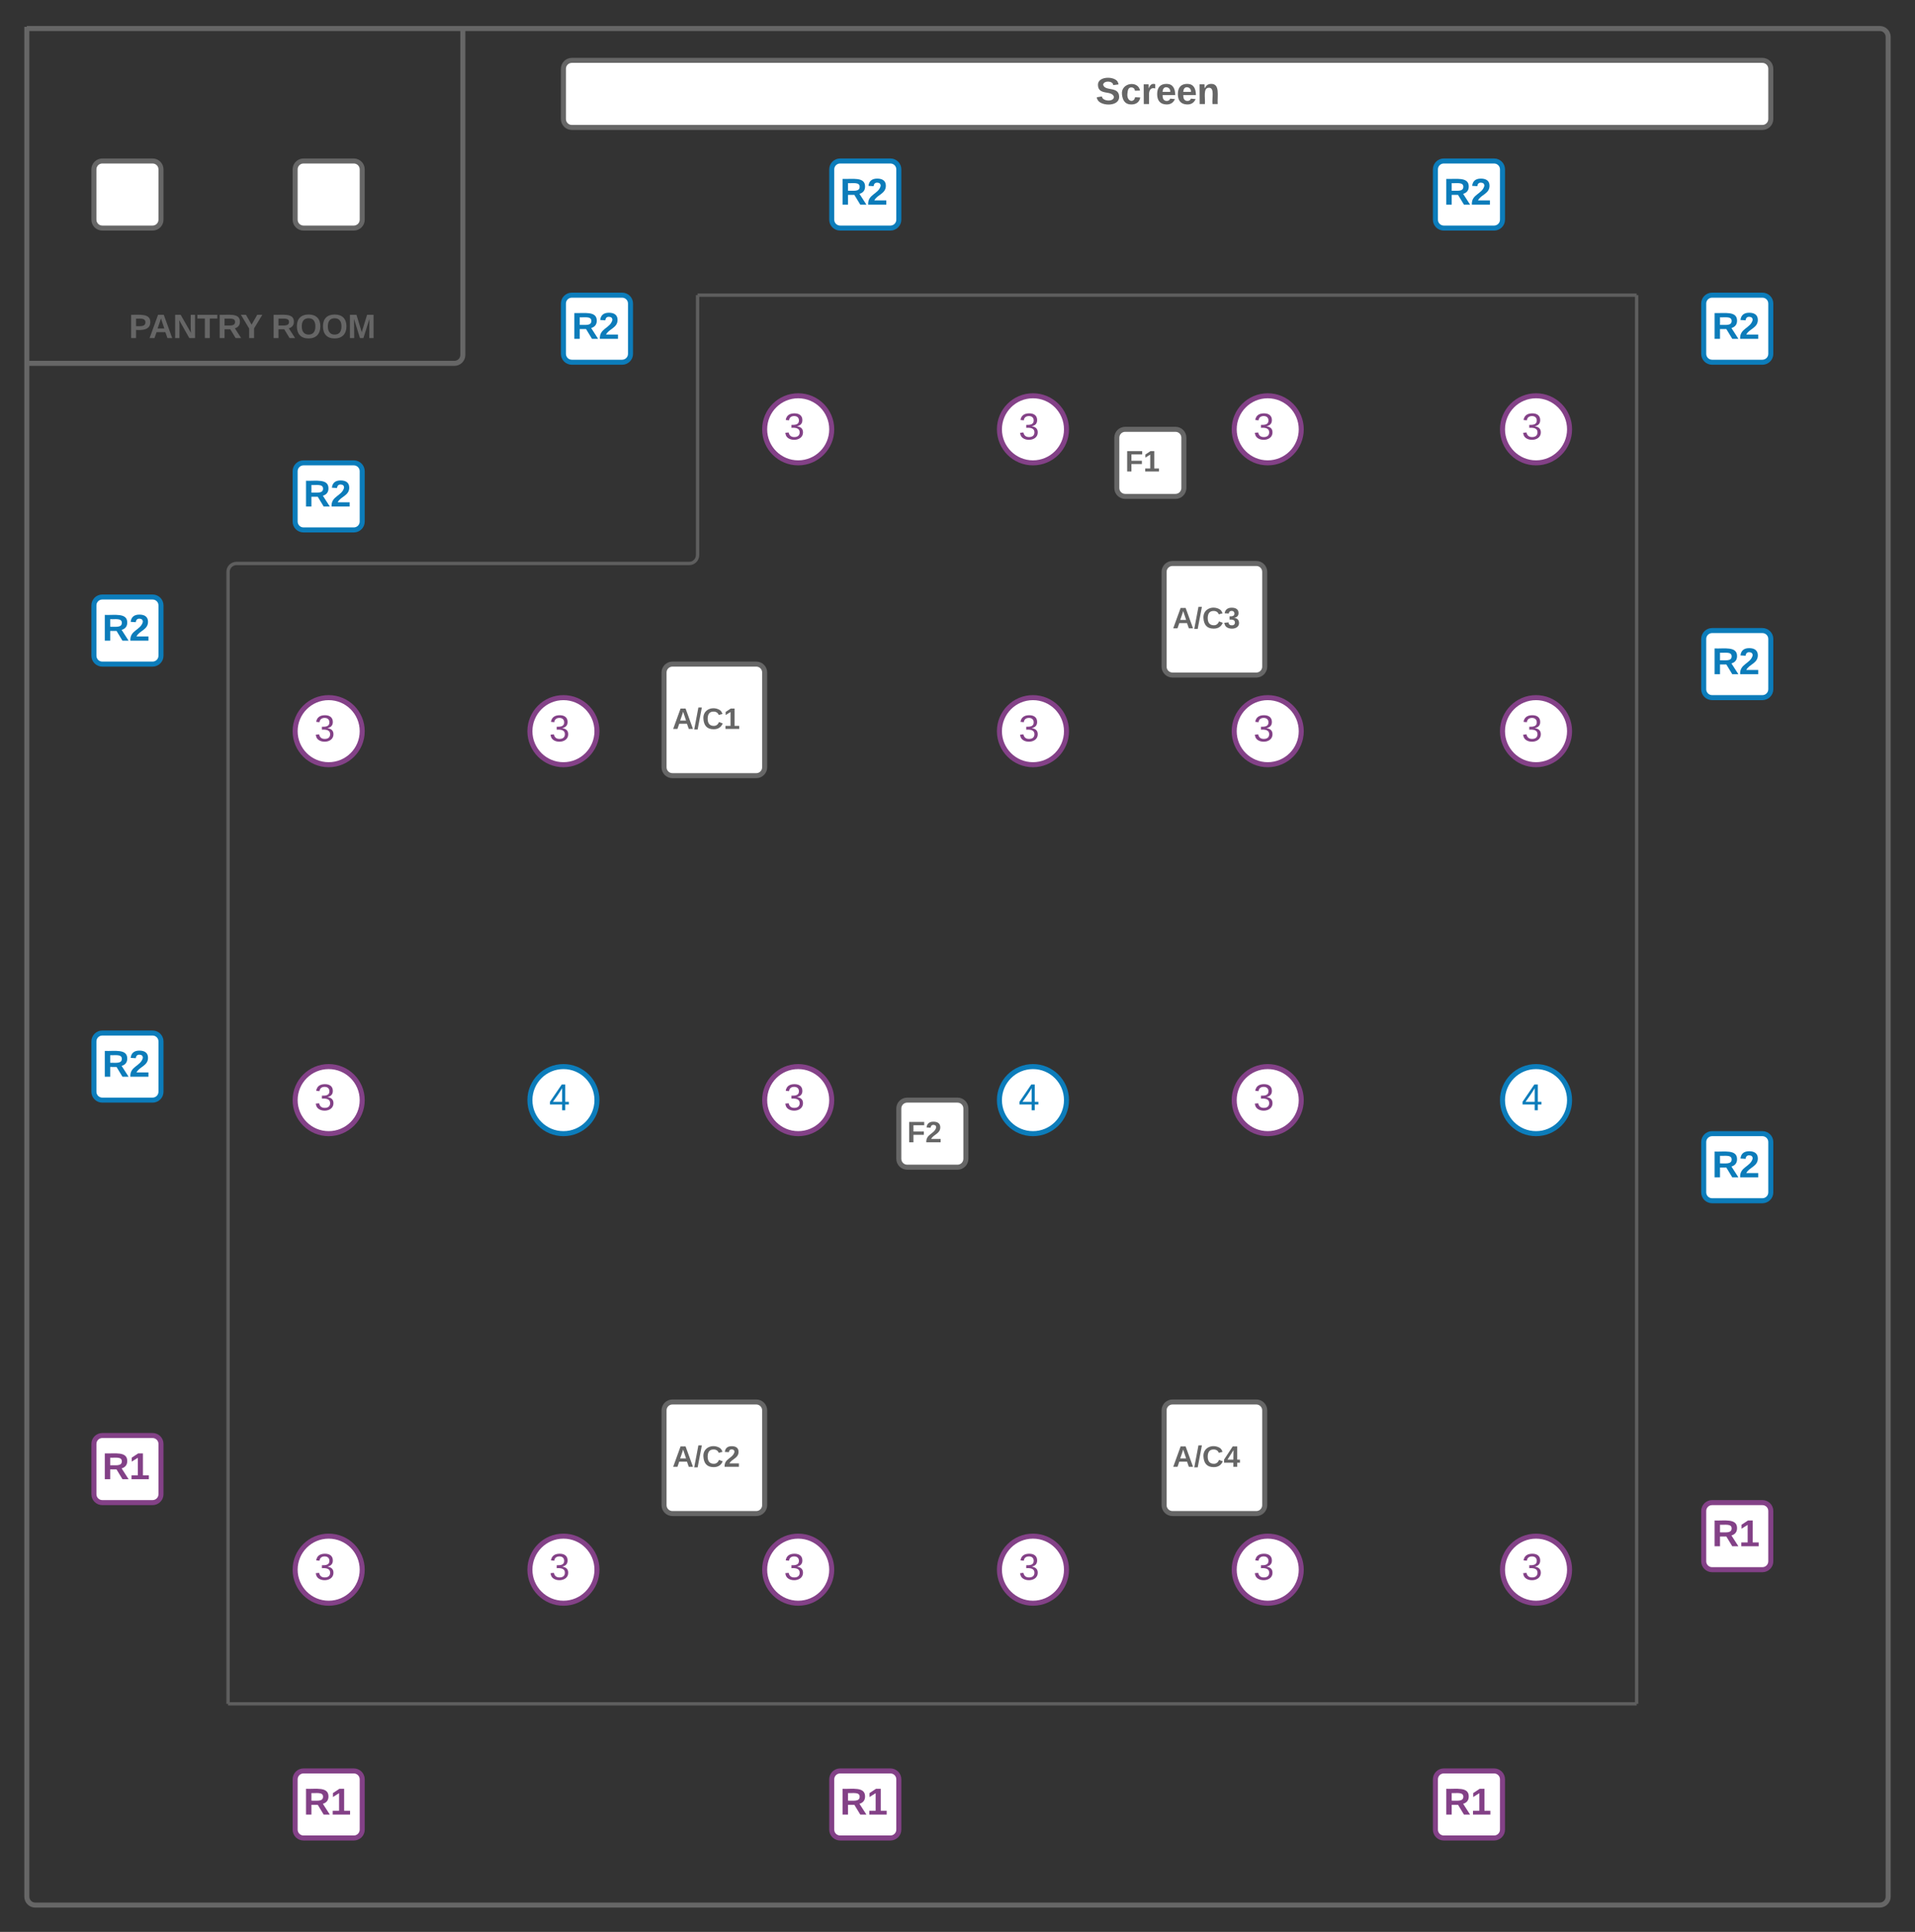 <svg xmlns="http://www.w3.org/2000/svg" xmlns:xlink="http://www.w3.org/1999/xlink" xmlns:lucid="lucid" width="1142" height="1152"><rect width="100%" height="100%" fill="#333333" stroke="none"/><g transform="translate(-464 -304)" lucid:page-tab-id="oGPrLqzmyA~k"><path d="M520 1165c0-2.76 2.24-5 5-5h30c2.76 0 5 2.24 5 5v30c0 2.76-2.24 5-5 5h-30c-2.76 0-5-2.24-5-5z" stroke="#834187" stroke-width="3" fill="#fff"/><use xlink:href="#a" transform="matrix(1,0,0,1,525,1165) translate(0 21.044)"/><path d="M520 925c0-2.76 2.24-5 5-5h30c2.76 0 5 2.24 5 5v30c0 2.76-2.24 5-5 5h-30c-2.76 0-5-2.24-5-5z" stroke="#0c7cba" stroke-width="3" fill="#fff"/><use xlink:href="#b" transform="matrix(1,0,0,1,525,925) translate(0 21.044)"/><path d="M520 665c0-2.76 2.24-5 5-5h30c2.76 0 5 2.24 5 5v30c0 2.76-2.24 5-5 5h-30c-2.76 0-5-2.24-5-5z" stroke="#0c7cba" stroke-width="3" fill="#fff"/><use xlink:href="#b" transform="matrix(1,0,0,1,525,665) translate(0 21.044)"/><path d="M640 585c0-2.76 2.24-5 5-5h30c2.76 0 5 2.24 5 5v30c0 2.76-2.24 5-5 5h-30c-2.76 0-5-2.24-5-5z" stroke="#0c7cba" stroke-width="3" fill="#fff"/><use xlink:href="#b" transform="matrix(1,0,0,1,645,585) translate(0 21.044)"/><path d="M960 405c0-2.76 2.24-5 5-5h30c2.76 0 5 2.24 5 5v30c0 2.76-2.24 5-5 5h-30c-2.76 0-5-2.24-5-5z" stroke="#0c7cba" stroke-width="3" fill="#fff"/><use xlink:href="#b" transform="matrix(1,0,0,1,965,405) translate(0 21.044)"/><path d="M1480 485c0-2.76 2.24-5 5-5h30c2.76 0 5 2.24 5 5v30c0 2.76-2.24 5-5 5h-30c-2.76 0-5-2.24-5-5z" stroke="#0c7cba" stroke-width="3" fill="#fff"/><use xlink:href="#b" transform="matrix(1,0,0,1,1485,485) translate(0 21.044)"/><path d="M800 485c0-2.76 2.24-5 5-5h30c2.76 0 5 2.24 5 5v30c0 2.76-2.24 5-5 5h-30c-2.76 0-5-2.24-5-5z" stroke="#0c7cba" stroke-width="3" fill="#fff"/><use xlink:href="#b" transform="matrix(1,0,0,1,805,485) translate(0 21.044)"/><path d="M1320 405c0-2.76 2.24-5 5-5h30c2.76 0 5 2.24 5 5v30c0 2.76-2.24 5-5 5h-30c-2.76 0-5-2.24-5-5z" stroke="#0c7cba" stroke-width="3" fill="#fff"/><use xlink:href="#b" transform="matrix(1,0,0,1,1325,405) translate(0 21.044)"/><path d="M1320 1365c0-2.76 2.24-5 5-5h30c2.76 0 5 2.24 5 5v30c0 2.76-2.24 5-5 5h-30c-2.76 0-5-2.24-5-5z" stroke="#834187" stroke-width="3" fill="#fff"/><use xlink:href="#a" transform="matrix(1,0,0,1,1325,1365) translate(0 21.044)"/><path d="M1480 1205c0-2.76 2.24-5 5-5h30c2.76 0 5 2.24 5 5v30c0 2.76-2.24 5-5 5h-30c-2.76 0-5-2.24-5-5z" stroke="#834187" stroke-width="3" fill="#fff"/><use xlink:href="#a" transform="matrix(1,0,0,1,1485,1205) translate(0 21.044)"/><path d="M1480 985c0-2.76 2.24-5 5-5h30c2.76 0 5 2.24 5 5v30c0 2.76-2.24 5-5 5h-30c-2.76 0-5-2.24-5-5z" stroke="#0c7cba" stroke-width="3" fill="#fff"/><use xlink:href="#b" transform="matrix(1,0,0,1,1485,985) translate(0 21.044)"/><path d="M1480 685c0-2.76 2.24-5 5-5h30c2.76 0 5 2.24 5 5v30c0 2.76-2.24 5-5 5h-30c-2.76 0-5-2.24-5-5z" stroke="#0c7cba" stroke-width="3" fill="#fff"/><use xlink:href="#b" transform="matrix(1,0,0,1,1485,685) translate(0 21.044)"/><path d="M640 1365c0-2.76 2.24-5 5-5h30c2.76 0 5 2.24 5 5v30c0 2.76-2.24 5-5 5h-30c-2.76 0-5-2.24-5-5z" stroke="#834187" stroke-width="3" fill="#fff"/><use xlink:href="#a" transform="matrix(1,0,0,1,645,1365) translate(0 21.044)"/><path d="M960 1365c0-2.76 2.24-5 5-5h30c2.76 0 5 2.24 5 5v30c0 2.76-2.24 5-5 5h-30c-2.76 0-5-2.24-5-5z" stroke="#834187" stroke-width="3" fill="#fff"/><use xlink:href="#a" transform="matrix(1,0,0,1,965,1365) translate(0 21.044)"/><path d="M680 1240c0 11.05-8.95 20-20 20s-20-8.95-20-20 8.95-20 20-20 20 8.95 20 20z" stroke="#834187" stroke-width="3" fill="#fff"/><use xlink:href="#c" transform="matrix(1,0,0,1,645,1225) translate(6.454 21.044)"/><path d="M820 1240c0 11.05-8.95 20-20 20s-20-8.95-20-20 8.95-20 20-20 20 8.95 20 20z" stroke="#834187" stroke-width="3" fill="#fff"/><use xlink:href="#c" transform="matrix(1,0,0,1,785,1225) translate(6.454 21.044)"/><path d="M960 1240c0 11.05-8.95 20-20 20s-20-8.95-20-20 8.95-20 20-20 20 8.95 20 20z" stroke="#834187" stroke-width="3" fill="#fff"/><use xlink:href="#c" transform="matrix(1,0,0,1,925,1225) translate(6.454 21.044)"/><path d="M1100 1240c0 11.05-8.95 20-20 20s-20-8.95-20-20 8.95-20 20-20 20 8.95 20 20z" stroke="#834187" stroke-width="3" fill="#fff"/><use xlink:href="#c" transform="matrix(1,0,0,1,1065,1225) translate(6.454 21.044)"/><path d="M1240 1240c0 11.05-8.95 20-20 20s-20-8.95-20-20 8.95-20 20-20 20 8.95 20 20z" stroke="#834187" stroke-width="3" fill="#fff"/><use xlink:href="#c" transform="matrix(1,0,0,1,1205,1225) translate(6.454 21.044)"/><path d="M1400 1240c0 11.05-8.95 20-20 20s-20-8.95-20-20 8.95-20 20-20 20 8.95 20 20z" stroke="#834187" stroke-width="3" fill="#fff"/><use xlink:href="#c" transform="matrix(1,0,0,1,1365,1225) translate(6.454 21.044)"/><path d="M680 960c0 11.05-8.95 20-20 20s-20-8.95-20-20 8.95-20 20-20 20 8.95 20 20z" stroke="#834187" stroke-width="3" fill="#fff"/><use xlink:href="#c" transform="matrix(1,0,0,1,645,945) translate(6.454 21.044)"/><path d="M820 960c0 11.05-8.95 20-20 20s-20-8.95-20-20 8.95-20 20-20 20 8.95 20 20z" stroke="#0c7cba" stroke-width="3" fill="#fff"/><use xlink:href="#d" transform="matrix(1,0,0,1,785,945) translate(6.454 21.044)"/><path d="M960 960c0 11.05-8.95 20-20 20s-20-8.95-20-20 8.95-20 20-20 20 8.95 20 20z" stroke="#834187" stroke-width="3" fill="#fff"/><use xlink:href="#c" transform="matrix(1,0,0,1,925,945) translate(6.454 21.044)"/><path d="M1100 960c0 11.05-8.95 20-20 20s-20-8.95-20-20 8.95-20 20-20 20 8.95 20 20z" stroke="#0c7cba" stroke-width="3" fill="#fff"/><use xlink:href="#d" transform="matrix(1,0,0,1,1065,945) translate(6.454 21.044)"/><path d="M1240 960c0 11.05-8.95 20-20 20s-20-8.95-20-20 8.95-20 20-20 20 8.95 20 20z" stroke="#834187" stroke-width="3" fill="#fff"/><use xlink:href="#c" transform="matrix(1,0,0,1,1205,945) translate(6.454 21.044)"/><path d="M1400 960c0 11.05-8.95 20-20 20s-20-8.95-20-20 8.95-20 20-20 20 8.95 20 20z" stroke="#0c7cba" stroke-width="3" fill="#fff"/><use xlink:href="#d" transform="matrix(1,0,0,1,1365,945) translate(6.454 21.044)"/><path d="M680 740c0 11.05-8.95 20-20 20s-20-8.95-20-20 8.95-20 20-20 20 8.95 20 20z" stroke="#834187" stroke-width="3" fill="#fff"/><use xlink:href="#c" transform="matrix(1,0,0,1,645,725) translate(6.454 21.044)"/><path d="M820 740c0 11.05-8.95 20-20 20s-20-8.95-20-20 8.95-20 20-20 20 8.95 20 20z" stroke="#834187" stroke-width="3" fill="#fff"/><use xlink:href="#c" transform="matrix(1,0,0,1,785,725) translate(6.454 21.044)"/><path d="M1100 740c0 11.05-8.95 20-20 20s-20-8.95-20-20 8.95-20 20-20 20 8.95 20 20z" stroke="#834187" stroke-width="3" fill="#fff"/><use xlink:href="#c" transform="matrix(1,0,0,1,1065,725) translate(6.454 21.044)"/><path d="M1240 740c0 11.05-8.95 20-20 20s-20-8.95-20-20 8.95-20 20-20 20 8.95 20 20z" stroke="#834187" stroke-width="3" fill="#fff"/><use xlink:href="#c" transform="matrix(1,0,0,1,1205,725) translate(6.454 21.044)"/><path d="M1400 740c0 11.05-8.95 20-20 20s-20-8.95-20-20 8.95-20 20-20 20 8.95 20 20z" stroke="#834187" stroke-width="3" fill="#fff"/><use xlink:href="#c" transform="matrix(1,0,0,1,1365,725) translate(6.454 21.044)"/><path d="M960 560c0 11.05-8.95 20-20 20s-20-8.95-20-20 8.95-20 20-20 20 8.95 20 20z" stroke="#834187" stroke-width="3" fill="#fff"/><use xlink:href="#c" transform="matrix(1,0,0,1,925,545) translate(6.454 21.044)"/><path d="M1100 560c0 11.05-8.95 20-20 20s-20-8.95-20-20 8.95-20 20-20 20 8.95 20 20z" stroke="#834187" stroke-width="3" fill="#fff"/><use xlink:href="#c" transform="matrix(1,0,0,1,1065,545) translate(6.454 21.044)"/><path d="M1240 560c0 11.05-8.95 20-20 20s-20-8.95-20-20 8.95-20 20-20 20 8.95 20 20z" stroke="#834187" stroke-width="3" fill="#fff"/><use xlink:href="#c" transform="matrix(1,0,0,1,1205,545) translate(6.454 21.044)"/><path d="M1400 560c0 11.05-8.95 20-20 20s-20-8.95-20-20 8.95-20 20-20 20 8.95 20 20z" stroke="#834187" stroke-width="3" fill="#fff"/><use xlink:href="#c" transform="matrix(1,0,0,1,1365,545) translate(6.454 21.044)"/><path d="M520 405c0-2.76 2.24-5 5-5h30c2.76 0 5 2.24 5 5v30c0 2.76-2.24 5-5 5h-30c-2.76 0-5-2.24-5-5zM640 405c0-2.76 2.24-5 5-5h30c2.76 0 5 2.24 5 5v30c0 2.76-2.24 5-5 5h-30c-2.76 0-5-2.24-5-5zM860 705c0-2.76 2.24-5 5-5h50c2.76 0 5 2.24 5 5v56.53c0 2.76-2.24 5-5 5h-50c-2.76 0-5-2.24-5-5z" stroke="#666" stroke-width="3" fill="#fff"/><use xlink:href="#e" transform="matrix(1,0,0,1,865,705) translate(0 33.656)"/><path d="M1158.2 645c0-2.76 2.25-5 5-5h50c2.77 0 5 2.24 5 5v56.53c0 2.76-2.23 5-5 5h-50c-2.75 0-5-2.24-5-5z" stroke="#666" stroke-width="3" fill="#fff"/><use xlink:href="#f" transform="matrix(1,0,0,1,1163.208,645) translate(0 33.656)"/><path d="M1158.2 1145c0-2.76 2.25-5 5-5h50c2.77 0 5 2.24 5 5v56.53c0 2.76-2.23 5-5 5h-50c-2.75 0-5-2.24-5-5z" stroke="#666" stroke-width="3" fill="#fff"/><use xlink:href="#g" transform="matrix(1,0,0,1,1163.208,1145) translate(0 33.656)"/><path d="M860 1145c0-2.76 2.24-5 5-5h50c2.76 0 5 2.24 5 5v56.53c0 2.76-2.24 5-5 5h-50c-2.76 0-5-2.24-5-5z" stroke="#666" stroke-width="3" fill="#fff"/><use xlink:href="#h" transform="matrix(1,0,0,1,865,1145) translate(0 33.656)"/><path d="M881 480h558M881.03 480H880M1438.97 480h1.03M1440 481v838M1440 481.03V480M1440 1318.97v1.03M601 1320h838M601.03 1320H600M1438.97 1320h1.03M880 481v154c0 2.76-2.24 5-5 5H605c-2.76 0-5 2.24-5 5v674M880 481.03V480M600 1318.97v1.03" stroke="#5e5e5e" stroke-width="2" fill="none"/><path d="M480 321.5V1435c0 2.76 2.24 5 5 5h1100c2.76 0 5-2.24 5-5V326c0-2.76-2.24-5-5-5H481.5M480 321.54V320M481.54 321H480" stroke="#666" stroke-width="3" fill="none"/><path d="M740 322.5v193.16c0 2.76-2.24 5-5 5H481.5M740 322.54V321M481.54 520.66H480" stroke="#666" stroke-width="3" fill="none"/><path d="M800 345c0-2.76 2.24-5 5-5h710c2.76 0 5 2.24 5 5v30c0 2.76-2.24 5-5 5H805c-2.76 0-5-2.24-5-5z" stroke="#666" stroke-width="3" fill="#fff"/><use xlink:href="#i" transform="matrix(1,0,0,1,805,345) translate(312.394 21.044)"/><path d="M1130 565c0-2.76 2.24-5 5-5h30c2.76 0 5 2.24 5 5v30c0 2.76-2.24 5-5 5h-30c-2.76 0-5-2.24-5-5z" stroke="#666" stroke-width="3" fill="#fff"/><use xlink:href="#j" transform="matrix(1,0,0,1,1135,565) translate(0 20.156)"/><path d="M1000 965c0-2.76 2.24-5 5-5h30c2.76 0 5 2.24 5 5v30c0 2.76-2.24 5-5 5h-30c-2.76 0-5-2.24-5-5z" stroke="#666" stroke-width="3" fill="#fff"/><use xlink:href="#k" transform="matrix(1,0,0,1,1005,965) translate(0 20.156)"/><path d="M520 485c0-2.76 2.24-5 5-5h190c2.76 0 5 2.24 5 5v30c0 2.76-2.24 5-5 5H525c-2.76 0-5-2.24-5-5z" stroke="#000" stroke-opacity="0" fill="#fff" fill-opacity="0"/><use xlink:href="#l" transform="matrix(1,0,0,1,525,485) translate(15.872 20.6)"/><use xlink:href="#m" transform="matrix(1,0,0,1,525,485) translate(100.817 20.6)"/><defs><path fill="#834187" d="M240-174c0 40-23 61-54 70L253 0h-59l-57-94H76V0H24v-248c93 4 217-23 216 74zM76-134c48-2 112 12 112-38 0-48-66-32-112-35v73" id="n"/><path fill="#834187" d="M23 0v-37h61v-169l-59 37v-38l62-41h46v211h57V0H23" id="o"/><g id="a"><use transform="matrix(0.062,0,0,0.062,0,0)" xlink:href="#n"/><use transform="matrix(0.062,0,0,0.062,15.988,0)" xlink:href="#o"/></g><path fill="#0c7cba" d="M240-174c0 40-23 61-54 70L253 0h-59l-57-94H76V0H24v-248c93 4 217-23 216 74zM76-134c48-2 112 12 112-38 0-48-66-32-112-35v73" id="p"/><path fill="#0c7cba" d="M182-182c0 78-84 86-111 141h115V0H12c-6-101 99-100 120-180 1-22-12-31-33-32-23 0-32 14-35 34l-49-3c5-45 32-70 84-70 51 0 83 22 83 69" id="q"/><g id="b"><use transform="matrix(0.062,0,0,0.062,0,0)" xlink:href="#p"/><use transform="matrix(0.062,0,0,0.062,15.988,0)" xlink:href="#q"/></g><path fill="#834187" d="M126-127c33 6 58 20 58 59 0 88-139 92-164 29-3-8-5-16-6-25l32-3c6 27 21 44 54 44 32 0 52-15 52-46 0-38-36-46-79-43v-28c39 1 72-4 72-42 0-27-17-43-46-43-28 0-47 15-49 41l-32-3c6-42 35-63 81-64 48-1 79 21 79 65 0 36-21 52-52 59" id="r"/><use transform="matrix(0.062,0,0,0.062,0,0)" xlink:href="#r" id="c"/><path fill="#0c7cba" d="M155-56V0h-30v-56H8v-25l114-167h33v167h35v25h-35zm-30-156c-27 46-58 90-88 131h88v-131" id="s"/><use transform="matrix(0.062,0,0,0.062,0,0)" xlink:href="#s" id="d"/><path fill="#666" d="M199 0l-22-63H83L61 0H9l90-248h61L250 0h-51zm-33-102l-36-108c-10 38-24 72-36 108h72" id="t"/><path fill="#666" d="M4 7l51-268h42L46 7H4" id="u"/><path fill="#666" d="M67-125c0 53 21 87 73 88 37 1 54-22 65-47l45 17C233-25 199 4 140 4 58 4 20-42 15-125 8-235 124-281 211-232c18 10 29 29 36 50l-46 12c-8-25-30-41-62-41-52 0-71 34-72 86" id="v"/><path fill="#666" d="M23 0v-37h61v-169l-59 37v-38l62-41h46v211h57V0H23" id="w"/><g id="e"><use transform="matrix(0.049,0,0,0.049,0,0)" xlink:href="#t"/><use transform="matrix(0.049,0,0,0.049,12.79,0)" xlink:href="#u"/><use transform="matrix(0.049,0,0,0.049,17.728,0)" xlink:href="#v"/><use transform="matrix(0.049,0,0,0.049,30.519,0)" xlink:href="#w"/></g><path fill="#666" d="M128-127c34 4 56 21 59 58 7 91-148 94-172 28-4-9-6-17-7-26l51-5c1 24 16 35 40 36 23 0 39-12 38-36-1-31-31-36-65-34v-40c32 2 59-3 59-33 0-20-13-33-34-33s-33 13-35 32l-50-3c6-44 37-68 86-68 50 0 83 20 83 66 0 35-22 52-53 58" id="x"/><g id="f"><use transform="matrix(0.049,0,0,0.049,0,0)" xlink:href="#t"/><use transform="matrix(0.049,0,0,0.049,12.79,0)" xlink:href="#u"/><use transform="matrix(0.049,0,0,0.049,17.728,0)" xlink:href="#v"/><use transform="matrix(0.049,0,0,0.049,30.519,0)" xlink:href="#x"/></g><path fill="#666" d="M165-50V0h-47v-50H5v-38l105-160h55v161h33v37h-33zm-47-37l2-116L46-87h72" id="y"/><g id="g"><use transform="matrix(0.049,0,0,0.049,0,0)" xlink:href="#t"/><use transform="matrix(0.049,0,0,0.049,12.79,0)" xlink:href="#u"/><use transform="matrix(0.049,0,0,0.049,17.728,0)" xlink:href="#v"/><use transform="matrix(0.049,0,0,0.049,30.519,0)" xlink:href="#y"/></g><path fill="#666" d="M182-182c0 78-84 86-111 141h115V0H12c-6-101 99-100 120-180 1-22-12-31-33-32-23 0-32 14-35 34l-49-3c5-45 32-70 84-70 51 0 83 22 83 69" id="z"/><g id="h"><use transform="matrix(0.049,0,0,0.049,0,0)" xlink:href="#t"/><use transform="matrix(0.049,0,0,0.049,12.79,0)" xlink:href="#u"/><use transform="matrix(0.049,0,0,0.049,17.728,0)" xlink:href="#v"/><use transform="matrix(0.049,0,0,0.049,30.519,0)" xlink:href="#z"/></g><path fill="#666" d="M169-182c-1-43-94-46-97-3 18 66 151 10 154 114 3 95-165 93-204 36-6-8-10-19-12-30l50-8c3 46 112 56 116 5-17-69-150-10-154-114-4-87 153-88 188-35 5 8 8 18 10 28" id="A"/><path fill="#666" d="M190-63c-7 42-38 67-86 67-59 0-84-38-90-98-12-110 154-137 174-36l-49 2c-2-19-15-32-35-32-30 0-35 28-38 64-6 74 65 87 74 30" id="B"/><path fill="#666" d="M135-150c-39-12-60 13-60 57V0H25l-1-190h47c2 13-1 29 3 40 6-28 27-53 61-41v41" id="C"/><path fill="#666" d="M185-48c-13 30-37 53-82 52C43 2 14-33 14-96s30-98 90-98c62 0 83 45 84 108H66c0 31 8 55 39 56 18 0 30-7 34-22zm-45-69c5-46-57-63-70-21-2 6-4 13-4 21h74" id="D"/><path fill="#666" d="M135-194c87-1 58 113 63 194h-50c-7-57 23-157-34-157-59 0-34 97-39 157H25l-1-190h47c2 12-1 28 3 38 12-26 28-41 61-42" id="E"/><g id="i"><use transform="matrix(0.062,0,0,0.062,0,0)" xlink:href="#A"/><use transform="matrix(0.062,0,0,0.062,14.815,0)" xlink:href="#B"/><use transform="matrix(0.062,0,0,0.062,27.16,0)" xlink:href="#C"/><use transform="matrix(0.062,0,0,0.062,35.802,0)" xlink:href="#D"/><use transform="matrix(0.062,0,0,0.062,48.148,0)" xlink:href="#D"/><use transform="matrix(0.062,0,0,0.062,60.494,0)" xlink:href="#E"/></g><path fill="#666" d="M76-208v77h127v40H76V0H24v-248h183v40H76" id="F"/><g id="j"><use transform="matrix(0.049,0,0,0.049,0,0)" xlink:href="#F"/><use transform="matrix(0.049,0,0,0.049,10.815,0)" xlink:href="#w"/></g><g id="k"><use transform="matrix(0.049,0,0,0.049,0,0)" xlink:href="#F"/><use transform="matrix(0.049,0,0,0.049,10.815,0)" xlink:href="#z"/></g><path fill="#666" d="M24-248c93 1 206-16 204 79-1 75-69 88-152 82V0H24v-248zm52 121c47 0 100 7 100-41 0-47-54-39-100-39v80" id="G"/><path fill="#666" d="M175 0L67-191c6 58 2 128 3 191H24v-248h59L193-55c-6-58-2-129-3-193h46V0h-61" id="H"/><path fill="#666" d="M136-208V0H84v-208H4v-40h212v40h-80" id="I"/><path fill="#666" d="M240-174c0 40-23 61-54 70L253 0h-59l-57-94H76V0H24v-248c93 4 217-23 216 74zM76-134c48-2 112 12 112-38 0-48-66-32-112-35v73" id="J"/><path fill="#666" d="M146-102V0H94v-102L6-248h54l60 105 60-105h54" id="K"/><g id="l"><use transform="matrix(0.056,0,0,0.056,0,0)" xlink:href="#G"/><use transform="matrix(0.056,0,0,0.056,11.833,0)" xlink:href="#t"/><use transform="matrix(0.056,0,0,0.056,26.222,0)" xlink:href="#H"/><use transform="matrix(0.056,0,0,0.056,40.611,0)" xlink:href="#I"/><use transform="matrix(0.056,0,0,0.056,52.778,0)" xlink:href="#J"/><use transform="matrix(0.056,0,0,0.056,66.444,0)" xlink:href="#K"/></g><path fill="#666" d="M140-251c80 0 125 45 125 126S219 4 139 4C58 4 15-44 15-125s44-126 125-126zm-1 214c52 0 73-35 73-88 0-50-21-86-72-86-52 0-73 35-73 86s22 88 72 88" id="L"/><path fill="#666" d="M230 0l2-204L168 0h-37L68-204 70 0H24v-248h70l56 185 57-185h69V0h-46" id="M"/><g id="m"><use transform="matrix(0.056,0,0,0.056,0,0)" xlink:href="#J"/><use transform="matrix(0.056,0,0,0.056,14.389,0)" xlink:href="#L"/><use transform="matrix(0.056,0,0,0.056,29.944,0)" xlink:href="#L"/><use transform="matrix(0.056,0,0,0.056,45.5,0)" xlink:href="#M"/></g></defs></g></svg>